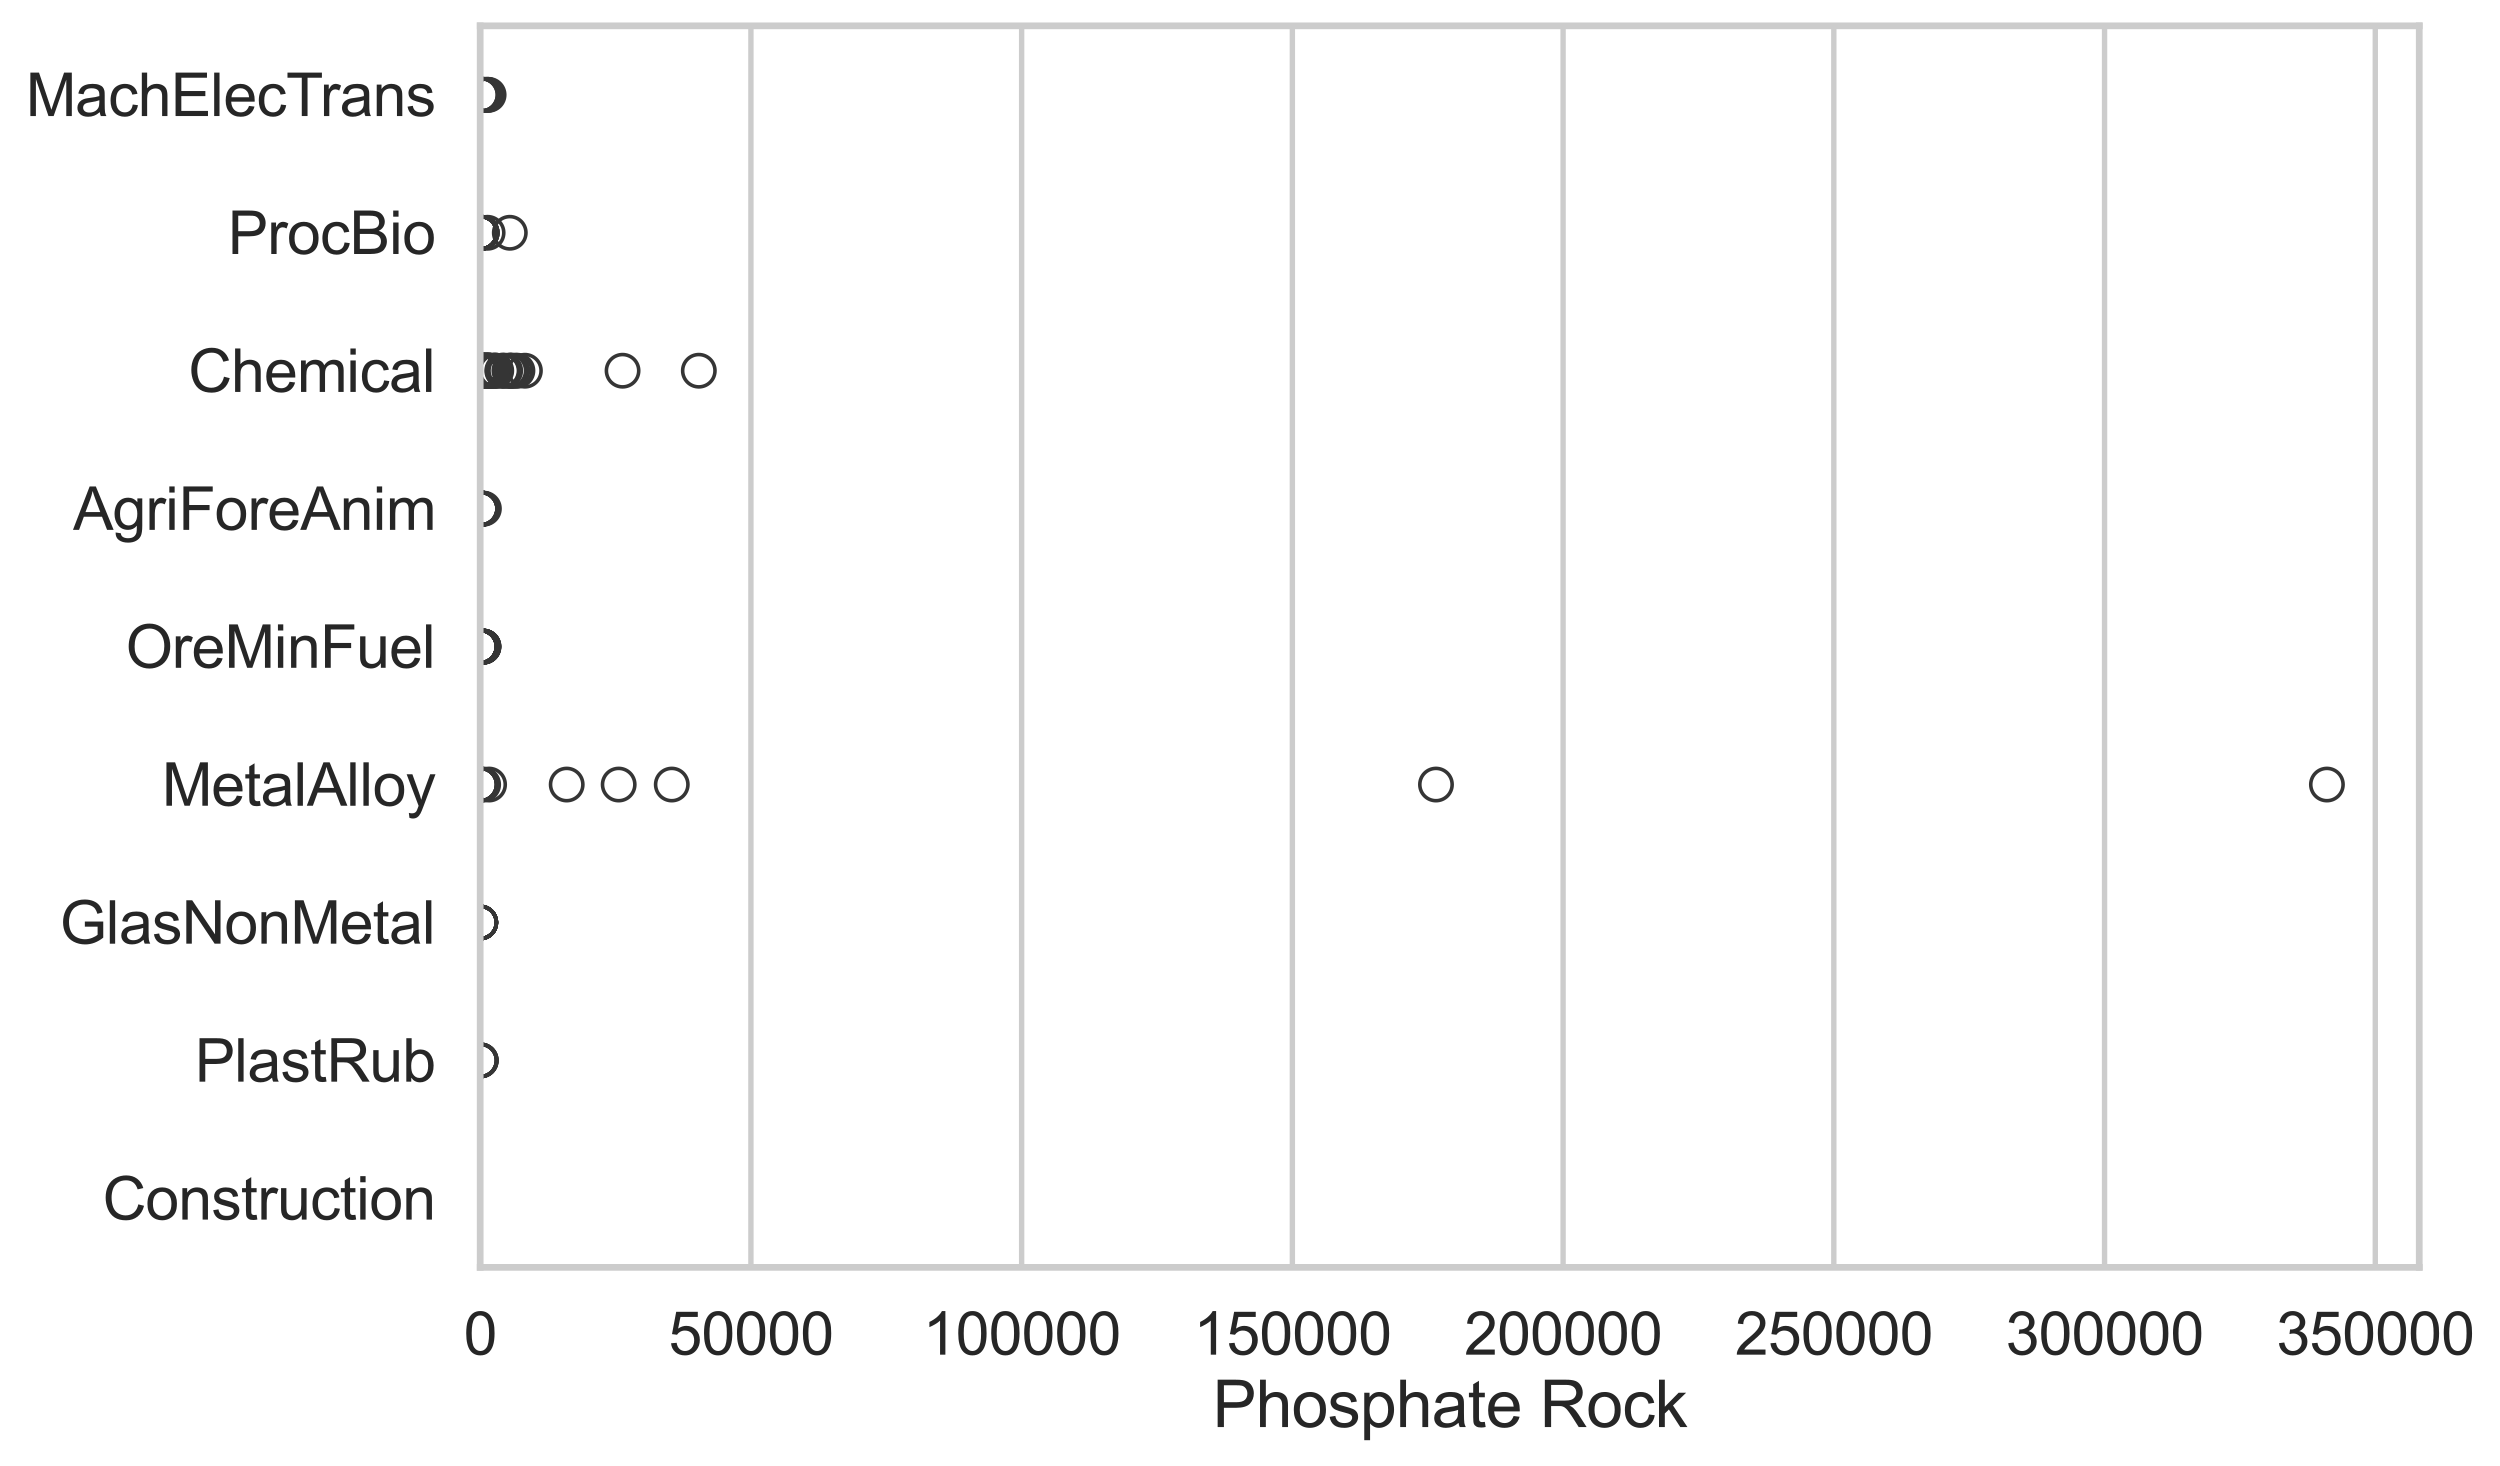 <?xml version="1.0" encoding="utf-8" standalone="no"?>
<!DOCTYPE svg PUBLIC "-//W3C//DTD SVG 1.1//EN"
  "http://www.w3.org/Graphics/SVG/1.1/DTD/svg11.dtd">
<svg xmlns:xlink="http://www.w3.org/1999/xlink" width="696.064pt" height="408.111pt" viewBox="0 0 696.064 408.111" xmlns="http://www.w3.org/2000/svg" version="1.1">
 <defs>
  <style type="text/css">*{stroke-linejoin: round; stroke-linecap: butt}</style>
 </defs>
 <g id="figure_1">
  <g id="patch_1">
   <path d="M 0 408.111 
L 696.064 408.111 
L 696.064 0 
L 0 0 
z
" style="fill: #ffffff"/>
  </g>
  <g id="axes_1">
   <g id="patch_2">
    <path d="M 133.697 352.86 
L 673.583 352.86 
L 673.583 7.2 
L 133.697 7.2 
z
" style="fill: #ffffff"/>
   </g>
   <g id="matplotlib.axis_1">
    <g id="xtick_1">
     <g id="line2d_1">
      <path d="M 133.697 352.86 
L 133.697 7.2 
" clip-path="url(#pb714b601b7)" style="fill: none; stroke: #cccccc; stroke-width: 1.5; stroke-linecap: round"/>
     </g>
     <g id="text_1">
      <!-- 0 -->
      <g style="fill: #262626" transform="translate(129.109 377.17) scale(0.165 -0.165)">
       <defs>
        <path id="ArialMT-30" d="M 266 2259 
Q 266 3072 433 3567 
Q 600 4063 929 4331 
Q 1259 4600 1759 4600 
Q 2128 4600 2406 4451 
Q 2684 4303 2865 4023 
Q 3047 3744 3150 3342 
Q 3253 2941 3253 2259 
Q 3253 1453 3087 958 
Q 2922 463 2592 192 
Q 2263 -78 1759 -78 
Q 1097 -78 719 397 
Q 266 969 266 2259 
z
M 844 2259 
Q 844 1131 1108 757 
Q 1372 384 1759 384 
Q 2147 384 2411 759 
Q 2675 1134 2675 2259 
Q 2675 3391 2411 3762 
Q 2147 4134 1753 4134 
Q 1366 4134 1134 3806 
Q 844 3388 844 2259 
z
" transform="scale(0.016)"/>
       </defs>
       <use xlink:href="#ArialMT-30"/>
      </g>
     </g>
    </g>
    <g id="xtick_2">
     <g id="line2d_2">
      <path d="M 209.074 352.86 
L 209.074 7.2 
" clip-path="url(#pb714b601b7)" style="fill: none; stroke: #cccccc; stroke-width: 1.5; stroke-linecap: round"/>
     </g>
     <g id="text_2">
      <!-- 50000 -->
      <g style="fill: #262626" transform="translate(186.135 377.17) scale(0.165 -0.165)">
       <defs>
        <path id="ArialMT-35" d="M 266 1200 
L 856 1250 
Q 922 819 1161 601 
Q 1400 384 1738 384 
Q 2144 384 2425 690 
Q 2706 997 2706 1503 
Q 2706 1984 2436 2262 
Q 2166 2541 1728 2541 
Q 1456 2541 1237 2417 
Q 1019 2294 894 2097 
L 366 2166 
L 809 4519 
L 3088 4519 
L 3088 3981 
L 1259 3981 
L 1013 2750 
Q 1425 3038 1878 3038 
Q 2478 3038 2890 2622 
Q 3303 2206 3303 1553 
Q 3303 931 2941 478 
Q 2500 -78 1738 -78 
Q 1113 -78 717 272 
Q 322 622 266 1200 
z
" transform="scale(0.016)"/>
       </defs>
       <use xlink:href="#ArialMT-35"/>
       <use xlink:href="#ArialMT-30" transform="translate(55.615 0)"/>
       <use xlink:href="#ArialMT-30" transform="translate(111.23 0)"/>
       <use xlink:href="#ArialMT-30" transform="translate(166.846 0)"/>
       <use xlink:href="#ArialMT-30" transform="translate(222.461 0)"/>
      </g>
     </g>
    </g>
    <g id="xtick_3">
     <g id="line2d_3">
      <path d="M 284.451 352.86 
L 284.451 7.2 
" clip-path="url(#pb714b601b7)" style="fill: none; stroke: #cccccc; stroke-width: 1.5; stroke-linecap: round"/>
     </g>
     <g id="text_3">
      <!-- 100000 -->
      <g style="fill: #262626" transform="translate(256.925 377.17) scale(0.165 -0.165)">
       <defs>
        <path id="ArialMT-31" d="M 2384 0 
L 1822 0 
L 1822 3584 
Q 1619 3391 1289 3197 
Q 959 3003 697 2906 
L 697 3450 
Q 1169 3672 1522 3987 
Q 1875 4303 2022 4600 
L 2384 4600 
L 2384 0 
z
" transform="scale(0.016)"/>
       </defs>
       <use xlink:href="#ArialMT-31"/>
       <use xlink:href="#ArialMT-30" transform="translate(55.615 0)"/>
       <use xlink:href="#ArialMT-30" transform="translate(111.23 0)"/>
       <use xlink:href="#ArialMT-30" transform="translate(166.846 0)"/>
       <use xlink:href="#ArialMT-30" transform="translate(222.461 0)"/>
       <use xlink:href="#ArialMT-30" transform="translate(278.076 0)"/>
      </g>
     </g>
    </g>
    <g id="xtick_4">
     <g id="line2d_4">
      <path d="M 359.829 352.86 
L 359.829 7.2 
" clip-path="url(#pb714b601b7)" style="fill: none; stroke: #cccccc; stroke-width: 1.5; stroke-linecap: round"/>
     </g>
     <g id="text_4">
      <!-- 150000 -->
      <g style="fill: #262626" transform="translate(332.302 377.17) scale(0.165 -0.165)">
       <use xlink:href="#ArialMT-31"/>
       <use xlink:href="#ArialMT-35" transform="translate(55.615 0)"/>
       <use xlink:href="#ArialMT-30" transform="translate(111.23 0)"/>
       <use xlink:href="#ArialMT-30" transform="translate(166.846 0)"/>
       <use xlink:href="#ArialMT-30" transform="translate(222.461 0)"/>
       <use xlink:href="#ArialMT-30" transform="translate(278.076 0)"/>
      </g>
     </g>
    </g>
    <g id="xtick_5">
     <g id="line2d_5">
      <path d="M 435.206 352.86 
L 435.206 7.2 
" clip-path="url(#pb714b601b7)" style="fill: none; stroke: #cccccc; stroke-width: 1.5; stroke-linecap: round"/>
     </g>
     <g id="text_5">
      <!-- 200000 -->
      <g style="fill: #262626" transform="translate(407.679 377.17) scale(0.165 -0.165)">
       <defs>
        <path id="ArialMT-32" d="M 3222 541 
L 3222 0 
L 194 0 
Q 188 203 259 391 
Q 375 700 629 1000 
Q 884 1300 1366 1694 
Q 2113 2306 2375 2664 
Q 2638 3022 2638 3341 
Q 2638 3675 2398 3904 
Q 2159 4134 1775 4134 
Q 1369 4134 1125 3890 
Q 881 3647 878 3216 
L 300 3275 
Q 359 3922 746 4261 
Q 1134 4600 1788 4600 
Q 2447 4600 2831 4234 
Q 3216 3869 3216 3328 
Q 3216 3053 3103 2787 
Q 2991 2522 2730 2228 
Q 2469 1934 1863 1422 
Q 1356 997 1212 845 
Q 1069 694 975 541 
L 3222 541 
z
" transform="scale(0.016)"/>
       </defs>
       <use xlink:href="#ArialMT-32"/>
       <use xlink:href="#ArialMT-30" transform="translate(55.615 0)"/>
       <use xlink:href="#ArialMT-30" transform="translate(111.23 0)"/>
       <use xlink:href="#ArialMT-30" transform="translate(166.846 0)"/>
       <use xlink:href="#ArialMT-30" transform="translate(222.461 0)"/>
       <use xlink:href="#ArialMT-30" transform="translate(278.076 0)"/>
      </g>
     </g>
    </g>
    <g id="xtick_6">
     <g id="line2d_6">
      <path d="M 510.583 352.86 
L 510.583 7.2 
" clip-path="url(#pb714b601b7)" style="fill: none; stroke: #cccccc; stroke-width: 1.5; stroke-linecap: round"/>
     </g>
     <g id="text_6">
      <!-- 250000 -->
      <g style="fill: #262626" transform="translate(483.057 377.17) scale(0.165 -0.165)">
       <use xlink:href="#ArialMT-32"/>
       <use xlink:href="#ArialMT-35" transform="translate(55.615 0)"/>
       <use xlink:href="#ArialMT-30" transform="translate(111.23 0)"/>
       <use xlink:href="#ArialMT-30" transform="translate(166.846 0)"/>
       <use xlink:href="#ArialMT-30" transform="translate(222.461 0)"/>
       <use xlink:href="#ArialMT-30" transform="translate(278.076 0)"/>
      </g>
     </g>
    </g>
    <g id="xtick_7">
     <g id="line2d_7">
      <path d="M 585.961 352.86 
L 585.961 7.2 
" clip-path="url(#pb714b601b7)" style="fill: none; stroke: #cccccc; stroke-width: 1.5; stroke-linecap: round"/>
     </g>
     <g id="text_7">
      <!-- 300000 -->
      <g style="fill: #262626" transform="translate(558.434 377.17) scale(0.165 -0.165)">
       <defs>
        <path id="ArialMT-33" d="M 269 1209 
L 831 1284 
Q 928 806 1161 595 
Q 1394 384 1728 384 
Q 2125 384 2398 659 
Q 2672 934 2672 1341 
Q 2672 1728 2419 1979 
Q 2166 2231 1775 2231 
Q 1616 2231 1378 2169 
L 1441 2663 
Q 1497 2656 1531 2656 
Q 1891 2656 2178 2843 
Q 2466 3031 2466 3422 
Q 2466 3731 2256 3934 
Q 2047 4138 1716 4138 
Q 1388 4138 1169 3931 
Q 950 3725 888 3313 
L 325 3413 
Q 428 3978 793 4289 
Q 1159 4600 1703 4600 
Q 2078 4600 2393 4439 
Q 2709 4278 2876 4000 
Q 3044 3722 3044 3409 
Q 3044 3113 2884 2869 
Q 2725 2625 2413 2481 
Q 2819 2388 3044 2092 
Q 3269 1797 3269 1353 
Q 3269 753 2831 336 
Q 2394 -81 1725 -81 
Q 1122 -81 723 278 
Q 325 638 269 1209 
z
" transform="scale(0.016)"/>
       </defs>
       <use xlink:href="#ArialMT-33"/>
       <use xlink:href="#ArialMT-30" transform="translate(55.615 0)"/>
       <use xlink:href="#ArialMT-30" transform="translate(111.23 0)"/>
       <use xlink:href="#ArialMT-30" transform="translate(166.846 0)"/>
       <use xlink:href="#ArialMT-30" transform="translate(222.461 0)"/>
       <use xlink:href="#ArialMT-30" transform="translate(278.076 0)"/>
      </g>
     </g>
    </g>
    <g id="xtick_8">
     <g id="line2d_8">
      <path d="M 661.338 352.86 
L 661.338 7.2 
" clip-path="url(#pb714b601b7)" style="fill: none; stroke: #cccccc; stroke-width: 1.5; stroke-linecap: round"/>
     </g>
     <g id="text_8">
      <!-- 350000 -->
      <g style="fill: #262626" transform="translate(633.811 377.17) scale(0.165 -0.165)">
       <use xlink:href="#ArialMT-33"/>
       <use xlink:href="#ArialMT-35" transform="translate(55.615 0)"/>
       <use xlink:href="#ArialMT-30" transform="translate(111.23 0)"/>
       <use xlink:href="#ArialMT-30" transform="translate(166.846 0)"/>
       <use xlink:href="#ArialMT-30" transform="translate(222.461 0)"/>
       <use xlink:href="#ArialMT-30" transform="translate(278.076 0)"/>
      </g>
     </g>
    </g>
    <g id="text_9">
     <!-- Phosphate Rock -->
     <g style="fill: #262626" transform="translate(337.602 397.334) scale(0.18 -0.18)">
      <defs>
       <path id="ArialMT-50" d="M 494 0 
L 494 4581 
L 2222 4581 
Q 2678 4581 2919 4538 
Q 3256 4481 3484 4323 
Q 3713 4166 3852 3881 
Q 3991 3597 3991 3256 
Q 3991 2672 3619 2267 
Q 3247 1863 2275 1863 
L 1100 1863 
L 1100 0 
L 494 0 
z
M 1100 2403 
L 2284 2403 
Q 2872 2403 3119 2622 
Q 3366 2841 3366 3238 
Q 3366 3525 3220 3729 
Q 3075 3934 2838 4000 
Q 2684 4041 2272 4041 
L 1100 4041 
L 1100 2403 
z
" transform="scale(0.016)"/>
       <path id="ArialMT-68" d="M 422 0 
L 422 4581 
L 984 4581 
L 984 2938 
Q 1378 3394 1978 3394 
Q 2347 3394 2619 3248 
Q 2891 3103 3008 2847 
Q 3125 2591 3125 2103 
L 3125 0 
L 2563 0 
L 2563 2103 
Q 2563 2525 2380 2717 
Q 2197 2909 1863 2909 
Q 1613 2909 1392 2779 
Q 1172 2650 1078 2428 
Q 984 2206 984 1816 
L 984 0 
L 422 0 
z
" transform="scale(0.016)"/>
       <path id="ArialMT-6f" d="M 213 1659 
Q 213 2581 725 3025 
Q 1153 3394 1769 3394 
Q 2453 3394 2887 2945 
Q 3322 2497 3322 1706 
Q 3322 1066 3130 698 
Q 2938 331 2570 128 
Q 2203 -75 1769 -75 
Q 1072 -75 642 372 
Q 213 819 213 1659 
z
M 791 1659 
Q 791 1022 1069 705 
Q 1347 388 1769 388 
Q 2188 388 2466 706 
Q 2744 1025 2744 1678 
Q 2744 2294 2464 2611 
Q 2184 2928 1769 2928 
Q 1347 2928 1069 2612 
Q 791 2297 791 1659 
z
" transform="scale(0.016)"/>
       <path id="ArialMT-73" d="M 197 991 
L 753 1078 
Q 800 744 1014 566 
Q 1228 388 1613 388 
Q 2000 388 2187 545 
Q 2375 703 2375 916 
Q 2375 1106 2209 1216 
Q 2094 1291 1634 1406 
Q 1016 1563 777 1677 
Q 538 1791 414 1992 
Q 291 2194 291 2438 
Q 291 2659 392 2848 
Q 494 3038 669 3163 
Q 800 3259 1026 3326 
Q 1253 3394 1513 3394 
Q 1903 3394 2198 3281 
Q 2494 3169 2634 2976 
Q 2775 2784 2828 2463 
L 2278 2388 
Q 2241 2644 2061 2787 
Q 1881 2931 1553 2931 
Q 1166 2931 1000 2803 
Q 834 2675 834 2503 
Q 834 2394 903 2306 
Q 972 2216 1119 2156 
Q 1203 2125 1616 2013 
Q 2213 1853 2448 1751 
Q 2684 1650 2818 1456 
Q 2953 1263 2953 975 
Q 2953 694 2789 445 
Q 2625 197 2315 61 
Q 2006 -75 1616 -75 
Q 969 -75 630 194 
Q 291 463 197 991 
z
" transform="scale(0.016)"/>
       <path id="ArialMT-70" d="M 422 -1272 
L 422 3319 
L 934 3319 
L 934 2888 
Q 1116 3141 1344 3267 
Q 1572 3394 1897 3394 
Q 2322 3394 2647 3175 
Q 2972 2956 3137 2557 
Q 3303 2159 3303 1684 
Q 3303 1175 3120 767 
Q 2938 359 2589 142 
Q 2241 -75 1856 -75 
Q 1575 -75 1351 44 
Q 1128 163 984 344 
L 984 -1272 
L 422 -1272 
z
M 931 1641 
Q 931 1000 1190 694 
Q 1450 388 1819 388 
Q 2194 388 2461 705 
Q 2728 1022 2728 1688 
Q 2728 2322 2467 2637 
Q 2206 2953 1844 2953 
Q 1484 2953 1207 2617 
Q 931 2281 931 1641 
z
" transform="scale(0.016)"/>
       <path id="ArialMT-61" d="M 2588 409 
Q 2275 144 1986 34 
Q 1697 -75 1366 -75 
Q 819 -75 525 192 
Q 231 459 231 875 
Q 231 1119 342 1320 
Q 453 1522 633 1644 
Q 813 1766 1038 1828 
Q 1203 1872 1538 1913 
Q 2219 1994 2541 2106 
Q 2544 2222 2544 2253 
Q 2544 2597 2384 2738 
Q 2169 2928 1744 2928 
Q 1347 2928 1158 2789 
Q 969 2650 878 2297 
L 328 2372 
Q 403 2725 575 2942 
Q 747 3159 1072 3276 
Q 1397 3394 1825 3394 
Q 2250 3394 2515 3294 
Q 2781 3194 2906 3042 
Q 3031 2891 3081 2659 
Q 3109 2516 3109 2141 
L 3109 1391 
Q 3109 606 3145 398 
Q 3181 191 3288 0 
L 2700 0 
Q 2613 175 2588 409 
z
M 2541 1666 
Q 2234 1541 1622 1453 
Q 1275 1403 1131 1340 
Q 988 1278 909 1158 
Q 831 1038 831 891 
Q 831 666 1001 516 
Q 1172 366 1500 366 
Q 1825 366 2078 508 
Q 2331 650 2450 897 
Q 2541 1088 2541 1459 
L 2541 1666 
z
" transform="scale(0.016)"/>
       <path id="ArialMT-74" d="M 1650 503 
L 1731 6 
Q 1494 -44 1306 -44 
Q 1000 -44 831 53 
Q 663 150 594 308 
Q 525 466 525 972 
L 525 2881 
L 113 2881 
L 113 3319 
L 525 3319 
L 525 4141 
L 1084 4478 
L 1084 3319 
L 1650 3319 
L 1650 2881 
L 1084 2881 
L 1084 941 
Q 1084 700 1114 631 
Q 1144 563 1211 522 
Q 1278 481 1403 481 
Q 1497 481 1650 503 
z
" transform="scale(0.016)"/>
       <path id="ArialMT-65" d="M 2694 1069 
L 3275 997 
Q 3138 488 2766 206 
Q 2394 -75 1816 -75 
Q 1088 -75 661 373 
Q 234 822 234 1631 
Q 234 2469 665 2931 
Q 1097 3394 1784 3394 
Q 2450 3394 2872 2941 
Q 3294 2488 3294 1666 
Q 3294 1616 3291 1516 
L 816 1516 
Q 847 969 1125 678 
Q 1403 388 1819 388 
Q 2128 388 2347 550 
Q 2566 713 2694 1069 
z
M 847 1978 
L 2700 1978 
Q 2663 2397 2488 2606 
Q 2219 2931 1791 2931 
Q 1403 2931 1139 2672 
Q 875 2413 847 1978 
z
" transform="scale(0.016)"/>
       <path id="ArialMT-20" transform="scale(0.016)"/>
       <path id="ArialMT-52" d="M 503 0 
L 503 4581 
L 2534 4581 
Q 3147 4581 3465 4457 
Q 3784 4334 3975 4021 
Q 4166 3709 4166 3331 
Q 4166 2844 3850 2509 
Q 3534 2175 2875 2084 
Q 3116 1969 3241 1856 
Q 3506 1613 3744 1247 
L 4541 0 
L 3778 0 
L 3172 953 
Q 2906 1366 2734 1584 
Q 2563 1803 2427 1890 
Q 2291 1978 2150 2013 
Q 2047 2034 1813 2034 
L 1109 2034 
L 1109 0 
L 503 0 
z
M 1109 2559 
L 2413 2559 
Q 2828 2559 3062 2645 
Q 3297 2731 3419 2920 
Q 3541 3109 3541 3331 
Q 3541 3656 3305 3865 
Q 3069 4075 2559 4075 
L 1109 4075 
L 1109 2559 
z
" transform="scale(0.016)"/>
       <path id="ArialMT-63" d="M 2588 1216 
L 3141 1144 
Q 3050 572 2676 248 
Q 2303 -75 1759 -75 
Q 1078 -75 664 370 
Q 250 816 250 1647 
Q 250 2184 428 2587 
Q 606 2991 970 3192 
Q 1334 3394 1763 3394 
Q 2303 3394 2647 3120 
Q 2991 2847 3088 2344 
L 2541 2259 
Q 2463 2594 2264 2762 
Q 2066 2931 1784 2931 
Q 1359 2931 1093 2626 
Q 828 2322 828 1663 
Q 828 994 1084 691 
Q 1341 388 1753 388 
Q 2084 388 2306 591 
Q 2528 794 2588 1216 
z
" transform="scale(0.016)"/>
       <path id="ArialMT-6b" d="M 425 0 
L 425 4581 
L 988 4581 
L 988 1969 
L 2319 3319 
L 3047 3319 
L 1778 2088 
L 3175 0 
L 2481 0 
L 1384 1697 
L 988 1316 
L 988 0 
L 425 0 
z
" transform="scale(0.016)"/>
      </defs>
      <use xlink:href="#ArialMT-50"/>
      <use xlink:href="#ArialMT-68" transform="translate(66.699 0)"/>
      <use xlink:href="#ArialMT-6f" transform="translate(122.314 0)"/>
      <use xlink:href="#ArialMT-73" transform="translate(177.93 0)"/>
      <use xlink:href="#ArialMT-70" transform="translate(227.93 0)"/>
      <use xlink:href="#ArialMT-68" transform="translate(283.545 0)"/>
      <use xlink:href="#ArialMT-61" transform="translate(339.16 0)"/>
      <use xlink:href="#ArialMT-74" transform="translate(394.775 0)"/>
      <use xlink:href="#ArialMT-65" transform="translate(422.559 0)"/>
      <use xlink:href="#ArialMT-20" transform="translate(478.174 0)"/>
      <use xlink:href="#ArialMT-52" transform="translate(505.957 0)"/>
      <use xlink:href="#ArialMT-6f" transform="translate(578.174 0)"/>
      <use xlink:href="#ArialMT-63" transform="translate(633.789 0)"/>
      <use xlink:href="#ArialMT-6b" transform="translate(683.789 0)"/>
     </g>
    </g>
   </g>
   <g id="matplotlib.axis_2">
    <g id="ytick_1">
     <g id="text_10">
      <!-- MachElecTrans -->
      <g style="fill: #262626" transform="translate(7.2 32.309) scale(0.165 -0.165)">
       <defs>
        <path id="ArialMT-4d" d="M 475 0 
L 475 4581 
L 1388 4581 
L 2472 1338 
Q 2622 884 2691 659 
Q 2769 909 2934 1394 
L 4031 4581 
L 4847 4581 
L 4847 0 
L 4263 0 
L 4263 3834 
L 2931 0 
L 2384 0 
L 1059 3900 
L 1059 0 
L 475 0 
z
" transform="scale(0.016)"/>
        <path id="ArialMT-45" d="M 506 0 
L 506 4581 
L 3819 4581 
L 3819 4041 
L 1113 4041 
L 1113 2638 
L 3647 2638 
L 3647 2100 
L 1113 2100 
L 1113 541 
L 3925 541 
L 3925 0 
L 506 0 
z
" transform="scale(0.016)"/>
        <path id="ArialMT-6c" d="M 409 0 
L 409 4581 
L 972 4581 
L 972 0 
L 409 0 
z
" transform="scale(0.016)"/>
        <path id="ArialMT-54" d="M 1659 0 
L 1659 4041 
L 150 4041 
L 150 4581 
L 3781 4581 
L 3781 4041 
L 2266 4041 
L 2266 0 
L 1659 0 
z
" transform="scale(0.016)"/>
        <path id="ArialMT-72" d="M 416 0 
L 416 3319 
L 922 3319 
L 922 2816 
Q 1116 3169 1280 3281 
Q 1444 3394 1641 3394 
Q 1925 3394 2219 3213 
L 2025 2691 
Q 1819 2813 1613 2813 
Q 1428 2813 1281 2702 
Q 1134 2591 1072 2394 
Q 978 2094 978 1738 
L 978 0 
L 416 0 
z
" transform="scale(0.016)"/>
        <path id="ArialMT-6e" d="M 422 0 
L 422 3319 
L 928 3319 
L 928 2847 
Q 1294 3394 1984 3394 
Q 2284 3394 2536 3286 
Q 2788 3178 2913 3003 
Q 3038 2828 3088 2588 
Q 3119 2431 3119 2041 
L 3119 0 
L 2556 0 
L 2556 2019 
Q 2556 2363 2490 2533 
Q 2425 2703 2258 2804 
Q 2091 2906 1866 2906 
Q 1506 2906 1245 2678 
Q 984 2450 984 1813 
L 984 0 
L 422 0 
z
" transform="scale(0.016)"/>
       </defs>
       <use xlink:href="#ArialMT-4d"/>
       <use xlink:href="#ArialMT-61" transform="translate(83.301 0)"/>
       <use xlink:href="#ArialMT-63" transform="translate(138.916 0)"/>
       <use xlink:href="#ArialMT-68" transform="translate(188.916 0)"/>
       <use xlink:href="#ArialMT-45" transform="translate(244.531 0)"/>
       <use xlink:href="#ArialMT-6c" transform="translate(311.23 0)"/>
       <use xlink:href="#ArialMT-65" transform="translate(333.447 0)"/>
       <use xlink:href="#ArialMT-63" transform="translate(389.062 0)"/>
       <use xlink:href="#ArialMT-54" transform="translate(439.062 0)"/>
       <use xlink:href="#ArialMT-72" transform="translate(496.396 0)"/>
       <use xlink:href="#ArialMT-61" transform="translate(529.697 0)"/>
       <use xlink:href="#ArialMT-6e" transform="translate(585.312 0)"/>
       <use xlink:href="#ArialMT-73" transform="translate(640.928 0)"/>
      </g>
     </g>
    </g>
    <g id="ytick_2">
     <g id="text_11">
      <!-- ProcBio -->
      <g style="fill: #262626" transform="translate(63.424 70.715) scale(0.165 -0.165)">
       <defs>
        <path id="ArialMT-42" d="M 469 0 
L 469 4581 
L 2188 4581 
Q 2713 4581 3030 4442 
Q 3347 4303 3526 4014 
Q 3706 3725 3706 3409 
Q 3706 3116 3547 2856 
Q 3388 2597 3066 2438 
Q 3481 2316 3704 2022 
Q 3928 1728 3928 1328 
Q 3928 1006 3792 729 
Q 3656 453 3456 303 
Q 3256 153 2954 76 
Q 2653 0 2216 0 
L 469 0 
z
M 1075 2656 
L 2066 2656 
Q 2469 2656 2644 2709 
Q 2875 2778 2992 2937 
Q 3109 3097 3109 3338 
Q 3109 3566 3000 3739 
Q 2891 3913 2687 3977 
Q 2484 4041 1991 4041 
L 1075 4041 
L 1075 2656 
z
M 1075 541 
L 2216 541 
Q 2509 541 2628 563 
Q 2838 600 2978 687 
Q 3119 775 3209 942 
Q 3300 1109 3300 1328 
Q 3300 1584 3169 1773 
Q 3038 1963 2805 2039 
Q 2572 2116 2134 2116 
L 1075 2116 
L 1075 541 
z
" transform="scale(0.016)"/>
        <path id="ArialMT-69" d="M 425 3934 
L 425 4581 
L 988 4581 
L 988 3934 
L 425 3934 
z
M 425 0 
L 425 3319 
L 988 3319 
L 988 0 
L 425 0 
z
" transform="scale(0.016)"/>
       </defs>
       <use xlink:href="#ArialMT-50"/>
       <use xlink:href="#ArialMT-72" transform="translate(66.699 0)"/>
       <use xlink:href="#ArialMT-6f" transform="translate(100 0)"/>
       <use xlink:href="#ArialMT-63" transform="translate(155.615 0)"/>
       <use xlink:href="#ArialMT-42" transform="translate(205.615 0)"/>
       <use xlink:href="#ArialMT-69" transform="translate(272.314 0)"/>
       <use xlink:href="#ArialMT-6f" transform="translate(294.531 0)"/>
      </g>
     </g>
    </g>
    <g id="ytick_3">
     <g id="text_12">
      <!-- Chemical -->
      <g style="fill: #262626" transform="translate(52.428 109.122) scale(0.165 -0.165)">
       <defs>
        <path id="ArialMT-43" d="M 3763 1606 
L 4369 1453 
Q 4178 706 3683 314 
Q 3188 -78 2472 -78 
Q 1731 -78 1267 223 
Q 803 525 561 1097 
Q 319 1669 319 2325 
Q 319 3041 592 3573 
Q 866 4106 1370 4382 
Q 1875 4659 2481 4659 
Q 3169 4659 3637 4309 
Q 4106 3959 4291 3325 
L 3694 3184 
Q 3534 3684 3231 3912 
Q 2928 4141 2469 4141 
Q 1941 4141 1586 3887 
Q 1231 3634 1087 3207 
Q 944 2781 944 2328 
Q 944 1744 1114 1308 
Q 1284 872 1643 656 
Q 2003 441 2422 441 
Q 2931 441 3284 734 
Q 3638 1028 3763 1606 
z
" transform="scale(0.016)"/>
        <path id="ArialMT-6d" d="M 422 0 
L 422 3319 
L 925 3319 
L 925 2853 
Q 1081 3097 1340 3245 
Q 1600 3394 1931 3394 
Q 2300 3394 2536 3241 
Q 2772 3088 2869 2813 
Q 3263 3394 3894 3394 
Q 4388 3394 4653 3120 
Q 4919 2847 4919 2278 
L 4919 0 
L 4359 0 
L 4359 2091 
Q 4359 2428 4304 2576 
Q 4250 2725 4106 2815 
Q 3963 2906 3769 2906 
Q 3419 2906 3187 2673 
Q 2956 2441 2956 1928 
L 2956 0 
L 2394 0 
L 2394 2156 
Q 2394 2531 2256 2718 
Q 2119 2906 1806 2906 
Q 1569 2906 1367 2781 
Q 1166 2656 1075 2415 
Q 984 2175 984 1722 
L 984 0 
L 422 0 
z
" transform="scale(0.016)"/>
       </defs>
       <use xlink:href="#ArialMT-43"/>
       <use xlink:href="#ArialMT-68" transform="translate(72.217 0)"/>
       <use xlink:href="#ArialMT-65" transform="translate(127.832 0)"/>
       <use xlink:href="#ArialMT-6d" transform="translate(183.447 0)"/>
       <use xlink:href="#ArialMT-69" transform="translate(266.748 0)"/>
       <use xlink:href="#ArialMT-63" transform="translate(288.965 0)"/>
       <use xlink:href="#ArialMT-61" transform="translate(338.965 0)"/>
       <use xlink:href="#ArialMT-6c" transform="translate(394.58 0)"/>
      </g>
     </g>
    </g>
    <g id="ytick_4">
     <g id="text_13">
      <!-- AgriForeAnim -->
      <g style="fill: #262626" transform="translate(20.341 147.529) scale(0.165 -0.165)">
       <defs>
        <path id="ArialMT-41" d="M -9 0 
L 1750 4581 
L 2403 4581 
L 4278 0 
L 3588 0 
L 3053 1388 
L 1138 1388 
L 634 0 
L -9 0 
z
M 1313 1881 
L 2866 1881 
L 2388 3150 
Q 2169 3728 2063 4100 
Q 1975 3659 1816 3225 
L 1313 1881 
z
" transform="scale(0.016)"/>
        <path id="ArialMT-67" d="M 319 -275 
L 866 -356 
Q 900 -609 1056 -725 
Q 1266 -881 1628 -881 
Q 2019 -881 2231 -725 
Q 2444 -569 2519 -288 
Q 2563 -116 2559 434 
Q 2191 0 1641 0 
Q 956 0 581 494 
Q 206 988 206 1678 
Q 206 2153 378 2554 
Q 550 2956 876 3175 
Q 1203 3394 1644 3394 
Q 2231 3394 2613 2919 
L 2613 3319 
L 3131 3319 
L 3131 450 
Q 3131 -325 2973 -648 
Q 2816 -972 2473 -1159 
Q 2131 -1347 1631 -1347 
Q 1038 -1347 672 -1080 
Q 306 -813 319 -275 
z
M 784 1719 
Q 784 1066 1043 766 
Q 1303 466 1694 466 
Q 2081 466 2343 764 
Q 2606 1063 2606 1700 
Q 2606 2309 2336 2618 
Q 2066 2928 1684 2928 
Q 1309 2928 1046 2623 
Q 784 2319 784 1719 
z
" transform="scale(0.016)"/>
        <path id="ArialMT-46" d="M 525 0 
L 525 4581 
L 3616 4581 
L 3616 4041 
L 1131 4041 
L 1131 2622 
L 3281 2622 
L 3281 2081 
L 1131 2081 
L 1131 0 
L 525 0 
z
" transform="scale(0.016)"/>
       </defs>
       <use xlink:href="#ArialMT-41"/>
       <use xlink:href="#ArialMT-67" transform="translate(66.699 0)"/>
       <use xlink:href="#ArialMT-72" transform="translate(122.314 0)"/>
       <use xlink:href="#ArialMT-69" transform="translate(155.615 0)"/>
       <use xlink:href="#ArialMT-46" transform="translate(177.832 0)"/>
       <use xlink:href="#ArialMT-6f" transform="translate(238.916 0)"/>
       <use xlink:href="#ArialMT-72" transform="translate(294.531 0)"/>
       <use xlink:href="#ArialMT-65" transform="translate(327.832 0)"/>
       <use xlink:href="#ArialMT-41" transform="translate(383.447 0)"/>
       <use xlink:href="#ArialMT-6e" transform="translate(450.146 0)"/>
       <use xlink:href="#ArialMT-69" transform="translate(505.762 0)"/>
       <use xlink:href="#ArialMT-6d" transform="translate(527.979 0)"/>
      </g>
     </g>
    </g>
    <g id="ytick_5">
     <g id="text_14">
      <!-- OreMinFuel -->
      <g style="fill: #262626" transform="translate(35.013 185.935) scale(0.165 -0.165)">
       <defs>
        <path id="ArialMT-4f" d="M 309 2231 
Q 309 3372 921 4017 
Q 1534 4663 2503 4663 
Q 3138 4663 3647 4359 
Q 4156 4056 4423 3514 
Q 4691 2972 4691 2284 
Q 4691 1588 4409 1038 
Q 4128 488 3612 205 
Q 3097 -78 2500 -78 
Q 1853 -78 1343 234 
Q 834 547 571 1087 
Q 309 1628 309 2231 
z
M 934 2222 
Q 934 1394 1379 917 
Q 1825 441 2497 441 
Q 3181 441 3623 922 
Q 4066 1403 4066 2288 
Q 4066 2847 3877 3264 
Q 3688 3681 3323 3911 
Q 2959 4141 2506 4141 
Q 1863 4141 1398 3698 
Q 934 3256 934 2222 
z
" transform="scale(0.016)"/>
        <path id="ArialMT-75" d="M 2597 0 
L 2597 488 
Q 2209 -75 1544 -75 
Q 1250 -75 995 37 
Q 741 150 617 320 
Q 494 491 444 738 
Q 409 903 409 1263 
L 409 3319 
L 972 3319 
L 972 1478 
Q 972 1038 1006 884 
Q 1059 663 1231 536 
Q 1403 409 1656 409 
Q 1909 409 2131 539 
Q 2353 669 2445 892 
Q 2538 1116 2538 1541 
L 2538 3319 
L 3100 3319 
L 3100 0 
L 2597 0 
z
" transform="scale(0.016)"/>
       </defs>
       <use xlink:href="#ArialMT-4f"/>
       <use xlink:href="#ArialMT-72" transform="translate(77.783 0)"/>
       <use xlink:href="#ArialMT-65" transform="translate(111.084 0)"/>
       <use xlink:href="#ArialMT-4d" transform="translate(166.699 0)"/>
       <use xlink:href="#ArialMT-69" transform="translate(250 0)"/>
       <use xlink:href="#ArialMT-6e" transform="translate(272.217 0)"/>
       <use xlink:href="#ArialMT-46" transform="translate(327.832 0)"/>
       <use xlink:href="#ArialMT-75" transform="translate(388.916 0)"/>
       <use xlink:href="#ArialMT-65" transform="translate(444.531 0)"/>
       <use xlink:href="#ArialMT-6c" transform="translate(500.146 0)"/>
      </g>
     </g>
    </g>
    <g id="ytick_6">
     <g id="text_15">
      <!-- MetalAlloy -->
      <g style="fill: #262626" transform="translate(45.088 224.342) scale(0.165 -0.165)">
       <defs>
        <path id="ArialMT-79" d="M 397 -1278 
L 334 -750 
Q 519 -800 656 -800 
Q 844 -800 956 -737 
Q 1069 -675 1141 -563 
Q 1194 -478 1313 -144 
Q 1328 -97 1363 -6 
L 103 3319 
L 709 3319 
L 1400 1397 
Q 1534 1031 1641 628 
Q 1738 1016 1872 1384 
L 2581 3319 
L 3144 3319 
L 1881 -56 
Q 1678 -603 1566 -809 
Q 1416 -1088 1222 -1217 
Q 1028 -1347 759 -1347 
Q 597 -1347 397 -1278 
z
" transform="scale(0.016)"/>
       </defs>
       <use xlink:href="#ArialMT-4d"/>
       <use xlink:href="#ArialMT-65" transform="translate(83.301 0)"/>
       <use xlink:href="#ArialMT-74" transform="translate(138.916 0)"/>
       <use xlink:href="#ArialMT-61" transform="translate(166.699 0)"/>
       <use xlink:href="#ArialMT-6c" transform="translate(222.314 0)"/>
       <use xlink:href="#ArialMT-41" transform="translate(244.531 0)"/>
       <use xlink:href="#ArialMT-6c" transform="translate(311.23 0)"/>
       <use xlink:href="#ArialMT-6c" transform="translate(333.447 0)"/>
       <use xlink:href="#ArialMT-6f" transform="translate(355.664 0)"/>
       <use xlink:href="#ArialMT-79" transform="translate(411.279 0)"/>
      </g>
     </g>
    </g>
    <g id="ytick_7">
     <g id="text_16">
      <!-- GlasNonMetal -->
      <g style="fill: #262626" transform="translate(16.659 262.749) scale(0.165 -0.165)">
       <defs>
        <path id="ArialMT-47" d="M 2638 1797 
L 2638 2334 
L 4578 2338 
L 4578 638 
Q 4131 281 3656 101 
Q 3181 -78 2681 -78 
Q 2006 -78 1454 211 
Q 903 500 622 1047 
Q 341 1594 341 2269 
Q 341 2938 620 3517 
Q 900 4097 1425 4378 
Q 1950 4659 2634 4659 
Q 3131 4659 3532 4498 
Q 3934 4338 4162 4050 
Q 4391 3763 4509 3300 
L 3963 3150 
Q 3859 3500 3706 3700 
Q 3553 3900 3268 4020 
Q 2984 4141 2638 4141 
Q 2222 4141 1919 4014 
Q 1616 3888 1430 3681 
Q 1244 3475 1141 3228 
Q 966 2803 966 2306 
Q 966 1694 1177 1281 
Q 1388 869 1791 669 
Q 2194 469 2647 469 
Q 3041 469 3416 620 
Q 3791 772 3984 944 
L 3984 1797 
L 2638 1797 
z
" transform="scale(0.016)"/>
        <path id="ArialMT-4e" d="M 488 0 
L 488 4581 
L 1109 4581 
L 3516 984 
L 3516 4581 
L 4097 4581 
L 4097 0 
L 3475 0 
L 1069 3600 
L 1069 0 
L 488 0 
z
" transform="scale(0.016)"/>
       </defs>
       <use xlink:href="#ArialMT-47"/>
       <use xlink:href="#ArialMT-6c" transform="translate(77.783 0)"/>
       <use xlink:href="#ArialMT-61" transform="translate(100 0)"/>
       <use xlink:href="#ArialMT-73" transform="translate(155.615 0)"/>
       <use xlink:href="#ArialMT-4e" transform="translate(205.615 0)"/>
       <use xlink:href="#ArialMT-6f" transform="translate(277.832 0)"/>
       <use xlink:href="#ArialMT-6e" transform="translate(333.447 0)"/>
       <use xlink:href="#ArialMT-4d" transform="translate(389.062 0)"/>
       <use xlink:href="#ArialMT-65" transform="translate(472.363 0)"/>
       <use xlink:href="#ArialMT-74" transform="translate(527.979 0)"/>
       <use xlink:href="#ArialMT-61" transform="translate(555.762 0)"/>
       <use xlink:href="#ArialMT-6c" transform="translate(611.377 0)"/>
      </g>
     </g>
    </g>
    <g id="ytick_8">
     <g id="text_17">
      <!-- PlastRub -->
      <g style="fill: #262626" transform="translate(54.248 301.155) scale(0.165 -0.165)">
       <defs>
        <path id="ArialMT-62" d="M 941 0 
L 419 0 
L 419 4581 
L 981 4581 
L 981 2947 
Q 1338 3394 1891 3394 
Q 2197 3394 2470 3270 
Q 2744 3147 2920 2923 
Q 3097 2700 3197 2384 
Q 3297 2069 3297 1709 
Q 3297 856 2875 390 
Q 2453 -75 1863 -75 
Q 1275 -75 941 416 
L 941 0 
z
M 934 1684 
Q 934 1088 1097 822 
Q 1363 388 1816 388 
Q 2184 388 2453 708 
Q 2722 1028 2722 1663 
Q 2722 2313 2464 2622 
Q 2206 2931 1841 2931 
Q 1472 2931 1203 2611 
Q 934 2291 934 1684 
z
" transform="scale(0.016)"/>
       </defs>
       <use xlink:href="#ArialMT-50"/>
       <use xlink:href="#ArialMT-6c" transform="translate(66.699 0)"/>
       <use xlink:href="#ArialMT-61" transform="translate(88.916 0)"/>
       <use xlink:href="#ArialMT-73" transform="translate(144.531 0)"/>
       <use xlink:href="#ArialMT-74" transform="translate(194.531 0)"/>
       <use xlink:href="#ArialMT-52" transform="translate(222.314 0)"/>
       <use xlink:href="#ArialMT-75" transform="translate(294.531 0)"/>
       <use xlink:href="#ArialMT-62" transform="translate(350.146 0)"/>
      </g>
     </g>
    </g>
    <g id="ytick_9">
     <g id="text_18">
      <!-- Construction -->
      <g style="fill: #262626" transform="translate(28.575 339.562) scale(0.165 -0.165)">
       <use xlink:href="#ArialMT-43"/>
       <use xlink:href="#ArialMT-6f" transform="translate(72.217 0)"/>
       <use xlink:href="#ArialMT-6e" transform="translate(127.832 0)"/>
       <use xlink:href="#ArialMT-73" transform="translate(183.447 0)"/>
       <use xlink:href="#ArialMT-74" transform="translate(233.447 0)"/>
       <use xlink:href="#ArialMT-72" transform="translate(261.23 0)"/>
       <use xlink:href="#ArialMT-75" transform="translate(294.531 0)"/>
       <use xlink:href="#ArialMT-63" transform="translate(350.146 0)"/>
       <use xlink:href="#ArialMT-74" transform="translate(400.146 0)"/>
       <use xlink:href="#ArialMT-69" transform="translate(427.93 0)"/>
       <use xlink:href="#ArialMT-6f" transform="translate(450.146 0)"/>
       <use xlink:href="#ArialMT-6e" transform="translate(505.762 0)"/>
      </g>
     </g>
    </g>
   </g>
   <g id="patch_3">
    <path d="M 133.702 11.041 
L 133.702 41.766 
L 133.802 41.766 
L 133.802 11.041 
L 133.702 11.041 
z
" clip-path="url(#pb714b601b7)" style="fill: #ca74db; stroke: #353535; stroke-linejoin: miter"/>
   </g>
   <g id="line2d_9">
    <path d="M 133.702 26.403 
L 133.697 26.403 
" clip-path="url(#pb714b601b7)" style="fill: none; stroke: #353535"/>
   </g>
   <g id="line2d_10">
    <path d="M 133.802 26.403 
L 133.942 26.403 
" clip-path="url(#pb714b601b7)" style="fill: none; stroke: #353535"/>
   </g>
   <g id="line2d_11">
    <path d="M 133.697 18.722 
L 133.697 34.085 
" clip-path="url(#pb714b601b7)" style="fill: none; stroke: #353535; stroke-linecap: round"/>
   </g>
   <g id="line2d_12">
    <path d="M 133.942 18.722 
L 133.942 34.085 
" clip-path="url(#pb714b601b7)" style="fill: none; stroke: #353535; stroke-linecap: round"/>
   </g>
   <g id="line2d_13">
    <defs>
     <path id="m76038d7a11" d="M 0 4.5 
C 1.193 4.5 2.338 4.026 3.182 3.182 
C 4.026 2.338 4.5 1.193 4.5 0 
C 4.5 -1.193 4.026 -2.338 3.182 -3.182 
C 2.338 -4.026 1.193 -4.5 0 -4.5 
C -1.193 -4.5 -2.338 -4.026 -3.182 -3.182 
C -4.026 -2.338 -4.5 -1.193 -4.5 0 
C -4.5 1.193 -4.026 2.338 -3.182 3.182 
C -2.338 4.026 -1.193 4.5 0 4.5 
z
" style="stroke: #353535"/>
    </defs>
    <g clip-path="url(#pb714b601b7)">
     <use xlink:href="#m76038d7a11" x="134.269" y="26.403" style="fill-opacity: 0; stroke: #353535"/>
     <use xlink:href="#m76038d7a11" x="135.594" y="26.403" style="fill-opacity: 0; stroke: #353535"/>
     <use xlink:href="#m76038d7a11" x="135.629" y="26.403" style="fill-opacity: 0; stroke: #353535"/>
     <use xlink:href="#m76038d7a11" x="134.128" y="26.403" style="fill-opacity: 0; stroke: #353535"/>
     <use xlink:href="#m76038d7a11" x="134.333" y="26.403" style="fill-opacity: 0; stroke: #353535"/>
     <use xlink:href="#m76038d7a11" x="133.971" y="26.403" style="fill-opacity: 0; stroke: #353535"/>
     <use xlink:href="#m76038d7a11" x="133.973" y="26.403" style="fill-opacity: 0; stroke: #353535"/>
     <use xlink:href="#m76038d7a11" x="136.038" y="26.403" style="fill-opacity: 0; stroke: #353535"/>
     <use xlink:href="#m76038d7a11" x="134.266" y="26.403" style="fill-opacity: 0; stroke: #353535"/>
     <use xlink:href="#m76038d7a11" x="134.125" y="26.403" style="fill-opacity: 0; stroke: #353535"/>
     <use xlink:href="#m76038d7a11" x="134.495" y="26.403" style="fill-opacity: 0; stroke: #353535"/>
     <use xlink:href="#m76038d7a11" x="134.28" y="26.403" style="fill-opacity: 0; stroke: #353535"/>
     <use xlink:href="#m76038d7a11" x="135.007" y="26.403" style="fill-opacity: 0; stroke: #353535"/>
    </g>
   </g>
   <g id="patch_4">
    <path d="M 133.697 49.447 
L 133.697 80.173 
L 133.729 80.173 
L 133.729 49.447 
L 133.697 49.447 
z
" clip-path="url(#pb714b601b7)" style="fill: #5ca236; stroke: #353535; stroke-linejoin: miter"/>
   </g>
   <g id="line2d_14">
    <path d="M 133.697 64.81 
L 133.697 64.81 
" clip-path="url(#pb714b601b7)" style="fill: none; stroke: #353535"/>
   </g>
   <g id="line2d_15">
    <path d="M 133.729 64.81 
L 133.773 64.81 
" clip-path="url(#pb714b601b7)" style="fill: none; stroke: #353535"/>
   </g>
   <g id="line2d_16">
    <path d="M 133.697 57.129 
L 133.697 72.491 
" clip-path="url(#pb714b601b7)" style="fill: none; stroke: #353535; stroke-linecap: round"/>
   </g>
   <g id="line2d_17">
    <path d="M 133.773 57.129 
L 133.773 72.491 
" clip-path="url(#pb714b601b7)" style="fill: none; stroke: #353535; stroke-linecap: round"/>
   </g>
   <g id="line2d_18">
    <g clip-path="url(#pb714b601b7)">
     <use xlink:href="#m76038d7a11" x="134.082" y="64.81" style="fill-opacity: 0; stroke: #353535"/>
     <use xlink:href="#m76038d7a11" x="134.074" y="64.81" style="fill-opacity: 0; stroke: #353535"/>
     <use xlink:href="#m76038d7a11" x="134.119" y="64.81" style="fill-opacity: 0; stroke: #353535"/>
     <use xlink:href="#m76038d7a11" x="141.941" y="64.81" style="fill-opacity: 0; stroke: #353535"/>
     <use xlink:href="#m76038d7a11" x="133.904" y="64.81" style="fill-opacity: 0; stroke: #353535"/>
     <use xlink:href="#m76038d7a11" x="133.8" y="64.81" style="fill-opacity: 0; stroke: #353535"/>
     <use xlink:href="#m76038d7a11" x="133.808" y="64.81" style="fill-opacity: 0; stroke: #353535"/>
     <use xlink:href="#m76038d7a11" x="134.066" y="64.81" style="fill-opacity: 0; stroke: #353535"/>
     <use xlink:href="#m76038d7a11" x="133.807" y="64.81" style="fill-opacity: 0; stroke: #353535"/>
     <use xlink:href="#m76038d7a11" x="133.794" y="64.81" style="fill-opacity: 0; stroke: #353535"/>
     <use xlink:href="#m76038d7a11" x="135.763" y="64.81" style="fill-opacity: 0; stroke: #353535"/>
     <use xlink:href="#m76038d7a11" x="133.842" y="64.81" style="fill-opacity: 0; stroke: #353535"/>
     <use xlink:href="#m76038d7a11" x="133.805" y="64.81" style="fill-opacity: 0; stroke: #353535"/>
     <use xlink:href="#m76038d7a11" x="133.788" y="64.81" style="fill-opacity: 0; stroke: #353535"/>
     <use xlink:href="#m76038d7a11" x="133.789" y="64.81" style="fill-opacity: 0; stroke: #353535"/>
     <use xlink:href="#m76038d7a11" x="133.846" y="64.81" style="fill-opacity: 0; stroke: #353535"/>
     <use xlink:href="#m76038d7a11" x="133.865" y="64.81" style="fill-opacity: 0; stroke: #353535"/>
     <use xlink:href="#m76038d7a11" x="133.794" y="64.81" style="fill-opacity: 0; stroke: #353535"/>
     <use xlink:href="#m76038d7a11" x="133.879" y="64.81" style="fill-opacity: 0; stroke: #353535"/>
     <use xlink:href="#m76038d7a11" x="133.815" y="64.81" style="fill-opacity: 0; stroke: #353535"/>
     <use xlink:href="#m76038d7a11" x="133.879" y="64.81" style="fill-opacity: 0; stroke: #353535"/>
     <use xlink:href="#m76038d7a11" x="133.856" y="64.81" style="fill-opacity: 0; stroke: #353535"/>
     <use xlink:href="#m76038d7a11" x="133.856" y="64.81" style="fill-opacity: 0; stroke: #353535"/>
     <use xlink:href="#m76038d7a11" x="134.096" y="64.81" style="fill-opacity: 0; stroke: #353535"/>
     <use xlink:href="#m76038d7a11" x="133.78" y="64.81" style="fill-opacity: 0; stroke: #353535"/>
     <use xlink:href="#m76038d7a11" x="133.804" y="64.81" style="fill-opacity: 0; stroke: #353535"/>
    </g>
   </g>
   <g id="patch_5">
    <path d="M 133.697 87.854 
L 133.697 118.579 
L 133.701 118.579 
L 133.701 87.854 
L 133.697 87.854 
z
" clip-path="url(#pb714b601b7)" style="fill: #68afd7; stroke: #353535; stroke-linejoin: miter"/>
   </g>
   <g id="line2d_19">
    <path d="M 133.697 103.217 
L 133.697 103.217 
" clip-path="url(#pb714b601b7)" style="fill: none; stroke: #353535"/>
   </g>
   <g id="line2d_20">
    <path d="M 133.701 103.217 
L 133.705 103.217 
" clip-path="url(#pb714b601b7)" style="fill: none; stroke: #353535"/>
   </g>
   <g id="line2d_21">
    <path d="M 133.697 95.535 
L 133.697 110.898 
" clip-path="url(#pb714b601b7)" style="fill: none; stroke: #353535; stroke-linecap: round"/>
   </g>
   <g id="line2d_22">
    <path d="M 133.705 95.535 
L 133.705 110.898 
" clip-path="url(#pb714b601b7)" style="fill: none; stroke: #353535; stroke-linecap: round"/>
   </g>
   <g id="line2d_23">
    <g clip-path="url(#pb714b601b7)">
     <use xlink:href="#m76038d7a11" x="137.965" y="103.217" style="fill-opacity: 0; stroke: #353535"/>
     <use xlink:href="#m76038d7a11" x="135.505" y="103.217" style="fill-opacity: 0; stroke: #353535"/>
     <use xlink:href="#m76038d7a11" x="133.73" y="103.217" style="fill-opacity: 0; stroke: #353535"/>
     <use xlink:href="#m76038d7a11" x="136.083" y="103.217" style="fill-opacity: 0; stroke: #353535"/>
     <use xlink:href="#m76038d7a11" x="133.716" y="103.217" style="fill-opacity: 0; stroke: #353535"/>
     <use xlink:href="#m76038d7a11" x="141.832" y="103.217" style="fill-opacity: 0; stroke: #353535"/>
     <use xlink:href="#m76038d7a11" x="133.71" y="103.217" style="fill-opacity: 0; stroke: #353535"/>
     <use xlink:href="#m76038d7a11" x="133.909" y="103.217" style="fill-opacity: 0; stroke: #353535"/>
     <use xlink:href="#m76038d7a11" x="133.725" y="103.217" style="fill-opacity: 0; stroke: #353535"/>
     <use xlink:href="#m76038d7a11" x="133.709" y="103.217" style="fill-opacity: 0; stroke: #353535"/>
     <use xlink:href="#m76038d7a11" x="133.714" y="103.217" style="fill-opacity: 0; stroke: #353535"/>
     <use xlink:href="#m76038d7a11" x="136.125" y="103.217" style="fill-opacity: 0; stroke: #353535"/>
     <use xlink:href="#m76038d7a11" x="133.742" y="103.217" style="fill-opacity: 0; stroke: #353535"/>
     <use xlink:href="#m76038d7a11" x="133.886" y="103.217" style="fill-opacity: 0; stroke: #353535"/>
     <use xlink:href="#m76038d7a11" x="133.728" y="103.217" style="fill-opacity: 0; stroke: #353535"/>
     <use xlink:href="#m76038d7a11" x="133.884" y="103.217" style="fill-opacity: 0; stroke: #353535"/>
     <use xlink:href="#m76038d7a11" x="133.731" y="103.217" style="fill-opacity: 0; stroke: #353535"/>
     <use xlink:href="#m76038d7a11" x="146.146" y="103.217" style="fill-opacity: 0; stroke: #353535"/>
     <use xlink:href="#m76038d7a11" x="133.793" y="103.217" style="fill-opacity: 0; stroke: #353535"/>
     <use xlink:href="#m76038d7a11" x="133.886" y="103.217" style="fill-opacity: 0; stroke: #353535"/>
     <use xlink:href="#m76038d7a11" x="135.117" y="103.217" style="fill-opacity: 0; stroke: #353535"/>
     <use xlink:href="#m76038d7a11" x="135.101" y="103.217" style="fill-opacity: 0; stroke: #353535"/>
     <use xlink:href="#m76038d7a11" x="133.706" y="103.217" style="fill-opacity: 0; stroke: #353535"/>
     <use xlink:href="#m76038d7a11" x="139.841" y="103.217" style="fill-opacity: 0; stroke: #353535"/>
     <use xlink:href="#m76038d7a11" x="133.82" y="103.217" style="fill-opacity: 0; stroke: #353535"/>
     <use xlink:href="#m76038d7a11" x="134.148" y="103.217" style="fill-opacity: 0; stroke: #353535"/>
     <use xlink:href="#m76038d7a11" x="133.717" y="103.217" style="fill-opacity: 0; stroke: #353535"/>
     <use xlink:href="#m76038d7a11" x="134.684" y="103.217" style="fill-opacity: 0; stroke: #353535"/>
     <use xlink:href="#m76038d7a11" x="133.793" y="103.217" style="fill-opacity: 0; stroke: #353535"/>
     <use xlink:href="#m76038d7a11" x="133.773" y="103.217" style="fill-opacity: 0; stroke: #353535"/>
     <use xlink:href="#m76038d7a11" x="137.872" y="103.217" style="fill-opacity: 0; stroke: #353535"/>
     <use xlink:href="#m76038d7a11" x="133.764" y="103.217" style="fill-opacity: 0; stroke: #353535"/>
     <use xlink:href="#m76038d7a11" x="133.718" y="103.217" style="fill-opacity: 0; stroke: #353535"/>
     <use xlink:href="#m76038d7a11" x="133.922" y="103.217" style="fill-opacity: 0; stroke: #353535"/>
     <use xlink:href="#m76038d7a11" x="135.248" y="103.217" style="fill-opacity: 0; stroke: #353535"/>
     <use xlink:href="#m76038d7a11" x="133.717" y="103.217" style="fill-opacity: 0; stroke: #353535"/>
     <use xlink:href="#m76038d7a11" x="133.712" y="103.217" style="fill-opacity: 0; stroke: #353535"/>
     <use xlink:href="#m76038d7a11" x="133.734" y="103.217" style="fill-opacity: 0; stroke: #353535"/>
     <use xlink:href="#m76038d7a11" x="134.405" y="103.217" style="fill-opacity: 0; stroke: #353535"/>
     <use xlink:href="#m76038d7a11" x="133.774" y="103.217" style="fill-opacity: 0; stroke: #353535"/>
     <use xlink:href="#m76038d7a11" x="134.383" y="103.217" style="fill-opacity: 0; stroke: #353535"/>
     <use xlink:href="#m76038d7a11" x="142.107" y="103.217" style="fill-opacity: 0; stroke: #353535"/>
     <use xlink:href="#m76038d7a11" x="133.71" y="103.217" style="fill-opacity: 0; stroke: #353535"/>
     <use xlink:href="#m76038d7a11" x="194.569" y="103.217" style="fill-opacity: 0; stroke: #353535"/>
     <use xlink:href="#m76038d7a11" x="133.761" y="103.217" style="fill-opacity: 0; stroke: #353535"/>
     <use xlink:href="#m76038d7a11" x="133.707" y="103.217" style="fill-opacity: 0; stroke: #353535"/>
     <use xlink:href="#m76038d7a11" x="136.014" y="103.217" style="fill-opacity: 0; stroke: #353535"/>
     <use xlink:href="#m76038d7a11" x="133.793" y="103.217" style="fill-opacity: 0; stroke: #353535"/>
     <use xlink:href="#m76038d7a11" x="133.715" y="103.217" style="fill-opacity: 0; stroke: #353535"/>
     <use xlink:href="#m76038d7a11" x="133.734" y="103.217" style="fill-opacity: 0; stroke: #353535"/>
     <use xlink:href="#m76038d7a11" x="134.405" y="103.217" style="fill-opacity: 0; stroke: #353535"/>
     <use xlink:href="#m76038d7a11" x="133.734" y="103.217" style="fill-opacity: 0; stroke: #353535"/>
     <use xlink:href="#m76038d7a11" x="136.218" y="103.217" style="fill-opacity: 0; stroke: #353535"/>
     <use xlink:href="#m76038d7a11" x="136.155" y="103.217" style="fill-opacity: 0; stroke: #353535"/>
     <use xlink:href="#m76038d7a11" x="133.734" y="103.217" style="fill-opacity: 0; stroke: #353535"/>
     <use xlink:href="#m76038d7a11" x="134.325" y="103.217" style="fill-opacity: 0; stroke: #353535"/>
     <use xlink:href="#m76038d7a11" x="133.745" y="103.217" style="fill-opacity: 0; stroke: #353535"/>
     <use xlink:href="#m76038d7a11" x="134.144" y="103.217" style="fill-opacity: 0; stroke: #353535"/>
     <use xlink:href="#m76038d7a11" x="142.135" y="103.217" style="fill-opacity: 0; stroke: #353535"/>
     <use xlink:href="#m76038d7a11" x="133.724" y="103.217" style="fill-opacity: 0; stroke: #353535"/>
     <use xlink:href="#m76038d7a11" x="134.251" y="103.217" style="fill-opacity: 0; stroke: #353535"/>
     <use xlink:href="#m76038d7a11" x="173.338" y="103.217" style="fill-opacity: 0; stroke: #353535"/>
     <use xlink:href="#m76038d7a11" x="133.763" y="103.217" style="fill-opacity: 0; stroke: #353535"/>
     <use xlink:href="#m76038d7a11" x="133.961" y="103.217" style="fill-opacity: 0; stroke: #353535"/>
     <use xlink:href="#m76038d7a11" x="133.759" y="103.217" style="fill-opacity: 0; stroke: #353535"/>
     <use xlink:href="#m76038d7a11" x="133.72" y="103.217" style="fill-opacity: 0; stroke: #353535"/>
     <use xlink:href="#m76038d7a11" x="133.772" y="103.217" style="fill-opacity: 0; stroke: #353535"/>
     <use xlink:href="#m76038d7a11" x="133.886" y="103.217" style="fill-opacity: 0; stroke: #353535"/>
     <use xlink:href="#m76038d7a11" x="135.428" y="103.217" style="fill-opacity: 0; stroke: #353535"/>
     <use xlink:href="#m76038d7a11" x="133.767" y="103.217" style="fill-opacity: 0; stroke: #353535"/>
     <use xlink:href="#m76038d7a11" x="133.712" y="103.217" style="fill-opacity: 0; stroke: #353535"/>
     <use xlink:href="#m76038d7a11" x="134.687" y="103.217" style="fill-opacity: 0; stroke: #353535"/>
     <use xlink:href="#m76038d7a11" x="133.779" y="103.217" style="fill-opacity: 0; stroke: #353535"/>
     <use xlink:href="#m76038d7a11" x="133.706" y="103.217" style="fill-opacity: 0; stroke: #353535"/>
     <use xlink:href="#m76038d7a11" x="133.745" y="103.217" style="fill-opacity: 0; stroke: #353535"/>
     <use xlink:href="#m76038d7a11" x="133.803" y="103.217" style="fill-opacity: 0; stroke: #353535"/>
     <use xlink:href="#m76038d7a11" x="133.73" y="103.217" style="fill-opacity: 0; stroke: #353535"/>
     <use xlink:href="#m76038d7a11" x="133.757" y="103.217" style="fill-opacity: 0; stroke: #353535"/>
     <use xlink:href="#m76038d7a11" x="142.656" y="103.217" style="fill-opacity: 0; stroke: #353535"/>
     <use xlink:href="#m76038d7a11" x="133.766" y="103.217" style="fill-opacity: 0; stroke: #353535"/>
     <use xlink:href="#m76038d7a11" x="136.149" y="103.217" style="fill-opacity: 0; stroke: #353535"/>
     <use xlink:href="#m76038d7a11" x="134.942" y="103.217" style="fill-opacity: 0; stroke: #353535"/>
     <use xlink:href="#m76038d7a11" x="133.93" y="103.217" style="fill-opacity: 0; stroke: #353535"/>
     <use xlink:href="#m76038d7a11" x="143.508" y="103.217" style="fill-opacity: 0; stroke: #353535"/>
     <use xlink:href="#m76038d7a11" x="133.741" y="103.217" style="fill-opacity: 0; stroke: #353535"/>
     <use xlink:href="#m76038d7a11" x="133.718" y="103.217" style="fill-opacity: 0; stroke: #353535"/>
     <use xlink:href="#m76038d7a11" x="139.993" y="103.217" style="fill-opacity: 0; stroke: #353535"/>
     <use xlink:href="#m76038d7a11" x="133.711" y="103.217" style="fill-opacity: 0; stroke: #353535"/>
     <use xlink:href="#m76038d7a11" x="133.707" y="103.217" style="fill-opacity: 0; stroke: #353535"/>
     <use xlink:href="#m76038d7a11" x="135.73" y="103.217" style="fill-opacity: 0; stroke: #353535"/>
     <use xlink:href="#m76038d7a11" x="133.73" y="103.217" style="fill-opacity: 0; stroke: #353535"/>
     <use xlink:href="#m76038d7a11" x="133.711" y="103.217" style="fill-opacity: 0; stroke: #353535"/>
     <use xlink:href="#m76038d7a11" x="133.749" y="103.217" style="fill-opacity: 0; stroke: #353535"/>
     <use xlink:href="#m76038d7a11" x="135.169" y="103.217" style="fill-opacity: 0; stroke: #353535"/>
     <use xlink:href="#m76038d7a11" x="133.71" y="103.217" style="fill-opacity: 0; stroke: #353535"/>
     <use xlink:href="#m76038d7a11" x="133.744" y="103.217" style="fill-opacity: 0; stroke: #353535"/>
     <use xlink:href="#m76038d7a11" x="144.061" y="103.217" style="fill-opacity: 0; stroke: #353535"/>
     <use xlink:href="#m76038d7a11" x="133.981" y="103.217" style="fill-opacity: 0; stroke: #353535"/>
     <use xlink:href="#m76038d7a11" x="140.656" y="103.217" style="fill-opacity: 0; stroke: #353535"/>
     <use xlink:href="#m76038d7a11" x="133.754" y="103.217" style="fill-opacity: 0; stroke: #353535"/>
     <use xlink:href="#m76038d7a11" x="137.405" y="103.217" style="fill-opacity: 0; stroke: #353535"/>
     <use xlink:href="#m76038d7a11" x="134.349" y="103.217" style="fill-opacity: 0; stroke: #353535"/>
     <use xlink:href="#m76038d7a11" x="135.763" y="103.217" style="fill-opacity: 0; stroke: #353535"/>
     <use xlink:href="#m76038d7a11" x="133.71" y="103.217" style="fill-opacity: 0; stroke: #353535"/>
     <use xlink:href="#m76038d7a11" x="133.886" y="103.217" style="fill-opacity: 0; stroke: #353535"/>
     <use xlink:href="#m76038d7a11" x="133.707" y="103.217" style="fill-opacity: 0; stroke: #353535"/>
     <use xlink:href="#m76038d7a11" x="138.165" y="103.217" style="fill-opacity: 0; stroke: #353535"/>
     <use xlink:href="#m76038d7a11" x="133.706" y="103.217" style="fill-opacity: 0; stroke: #353535"/>
     <use xlink:href="#m76038d7a11" x="134.034" y="103.217" style="fill-opacity: 0; stroke: #353535"/>
     <use xlink:href="#m76038d7a11" x="133.741" y="103.217" style="fill-opacity: 0; stroke: #353535"/>
     <use xlink:href="#m76038d7a11" x="133.762" y="103.217" style="fill-opacity: 0; stroke: #353535"/>
     <use xlink:href="#m76038d7a11" x="136.967" y="103.217" style="fill-opacity: 0; stroke: #353535"/>
     <use xlink:href="#m76038d7a11" x="133.715" y="103.217" style="fill-opacity: 0; stroke: #353535"/>
     <use xlink:href="#m76038d7a11" x="133.798" y="103.217" style="fill-opacity: 0; stroke: #353535"/>
     <use xlink:href="#m76038d7a11" x="133.716" y="103.217" style="fill-opacity: 0; stroke: #353535"/>
     <use xlink:href="#m76038d7a11" x="133.936" y="103.217" style="fill-opacity: 0; stroke: #353535"/>
     <use xlink:href="#m76038d7a11" x="133.752" y="103.217" style="fill-opacity: 0; stroke: #353535"/>
     <use xlink:href="#m76038d7a11" x="133.735" y="103.217" style="fill-opacity: 0; stroke: #353535"/>
    </g>
   </g>
   <g id="patch_6">
    <path d="M 133.697 126.261 
L 133.697 156.986 
L 133.763 156.986 
L 133.763 126.261 
L 133.697 126.261 
z
" clip-path="url(#pb714b601b7)" style="fill: #daac58; stroke: #353535; stroke-linejoin: miter"/>
   </g>
   <g id="line2d_24">
    <path d="M 133.697 141.623 
L 133.697 141.623 
" clip-path="url(#pb714b601b7)" style="fill: none; stroke: #353535"/>
   </g>
   <g id="line2d_25">
    <path d="M 133.763 141.623 
L 133.85 141.623 
" clip-path="url(#pb714b601b7)" style="fill: none; stroke: #353535"/>
   </g>
   <g id="line2d_26">
    <path d="M 133.697 133.942 
L 133.697 149.305 
" clip-path="url(#pb714b601b7)" style="fill: none; stroke: #353535; stroke-linecap: round"/>
   </g>
   <g id="line2d_27">
    <path d="M 133.85 133.942 
L 133.85 149.305 
" clip-path="url(#pb714b601b7)" style="fill: none; stroke: #353535; stroke-linecap: round"/>
   </g>
   <g id="line2d_28">
    <g clip-path="url(#pb714b601b7)">
     <use xlink:href="#m76038d7a11" x="134.22" y="141.623" style="fill-opacity: 0; stroke: #353535"/>
     <use xlink:href="#m76038d7a11" x="134.13" y="141.623" style="fill-opacity: 0; stroke: #353535"/>
     <use xlink:href="#m76038d7a11" x="134.127" y="141.623" style="fill-opacity: 0; stroke: #353535"/>
     <use xlink:href="#m76038d7a11" x="134.236" y="141.623" style="fill-opacity: 0; stroke: #353535"/>
     <use xlink:href="#m76038d7a11" x="134.016" y="141.623" style="fill-opacity: 0; stroke: #353535"/>
     <use xlink:href="#m76038d7a11" x="134.135" y="141.623" style="fill-opacity: 0; stroke: #353535"/>
     <use xlink:href="#m76038d7a11" x="133.89" y="141.623" style="fill-opacity: 0; stroke: #353535"/>
     <use xlink:href="#m76038d7a11" x="134.056" y="141.623" style="fill-opacity: 0; stroke: #353535"/>
     <use xlink:href="#m76038d7a11" x="134.056" y="141.623" style="fill-opacity: 0; stroke: #353535"/>
     <use xlink:href="#m76038d7a11" x="134.187" y="141.623" style="fill-opacity: 0; stroke: #353535"/>
     <use xlink:href="#m76038d7a11" x="133.872" y="141.623" style="fill-opacity: 0; stroke: #353535"/>
     <use xlink:href="#m76038d7a11" x="133.875" y="141.623" style="fill-opacity: 0; stroke: #353535"/>
     <use xlink:href="#m76038d7a11" x="133.888" y="141.623" style="fill-opacity: 0; stroke: #353535"/>
     <use xlink:href="#m76038d7a11" x="134.247" y="141.623" style="fill-opacity: 0; stroke: #353535"/>
     <use xlink:href="#m76038d7a11" x="134.277" y="141.623" style="fill-opacity: 0; stroke: #353535"/>
     <use xlink:href="#m76038d7a11" x="133.938" y="141.623" style="fill-opacity: 0; stroke: #353535"/>
     <use xlink:href="#m76038d7a11" x="134.725" y="141.623" style="fill-opacity: 0; stroke: #353535"/>
     <use xlink:href="#m76038d7a11" x="134.188" y="141.623" style="fill-opacity: 0; stroke: #353535"/>
     <use xlink:href="#m76038d7a11" x="134.249" y="141.623" style="fill-opacity: 0; stroke: #353535"/>
     <use xlink:href="#m76038d7a11" x="133.9" y="141.623" style="fill-opacity: 0; stroke: #353535"/>
     <use xlink:href="#m76038d7a11" x="133.867" y="141.623" style="fill-opacity: 0; stroke: #353535"/>
    </g>
   </g>
   <g id="patch_7">
    <path d="M 133.697 164.667 
L 133.697 195.393 
L 133.698 195.393 
L 133.698 164.667 
L 133.697 164.667 
z
" clip-path="url(#pb714b601b7)" style="fill: #166c9c; stroke: #353535; stroke-linejoin: miter"/>
   </g>
   <g id="line2d_29">
    <path d="M 133.697 180.03 
L 133.697 180.03 
" clip-path="url(#pb714b601b7)" style="fill: none; stroke: #353535"/>
   </g>
   <g id="line2d_30">
    <path d="M 133.698 180.03 
L 133.698 180.03 
" clip-path="url(#pb714b601b7)" style="fill: none; stroke: #353535"/>
   </g>
   <g id="line2d_31">
    <path d="M 133.697 172.349 
L 133.697 187.711 
" clip-path="url(#pb714b601b7)" style="fill: none; stroke: #353535; stroke-linecap: round"/>
   </g>
   <g id="line2d_32">
    <path d="M 133.698 172.349 
L 133.698 187.711 
" clip-path="url(#pb714b601b7)" style="fill: none; stroke: #353535; stroke-linecap: round"/>
   </g>
   <g id="line2d_33">
    <g clip-path="url(#pb714b601b7)">
     <use xlink:href="#m76038d7a11" x="133.716" y="180.03" style="fill-opacity: 0; stroke: #353535"/>
     <use xlink:href="#m76038d7a11" x="133.779" y="180.03" style="fill-opacity: 0; stroke: #353535"/>
     <use xlink:href="#m76038d7a11" x="134.515" y="180.03" style="fill-opacity: 0; stroke: #353535"/>
     <use xlink:href="#m76038d7a11" x="134.562" y="180.03" style="fill-opacity: 0; stroke: #353535"/>
     <use xlink:href="#m76038d7a11" x="134.611" y="180.03" style="fill-opacity: 0; stroke: #353535"/>
     <use xlink:href="#m76038d7a11" x="133.709" y="180.03" style="fill-opacity: 0; stroke: #353535"/>
     <use xlink:href="#m76038d7a11" x="133.714" y="180.03" style="fill-opacity: 0; stroke: #353535"/>
     <use xlink:href="#m76038d7a11" x="133.742" y="180.03" style="fill-opacity: 0; stroke: #353535"/>
     <use xlink:href="#m76038d7a11" x="134.611" y="180.03" style="fill-opacity: 0; stroke: #353535"/>
     <use xlink:href="#m76038d7a11" x="133.709" y="180.03" style="fill-opacity: 0; stroke: #353535"/>
     <use xlink:href="#m76038d7a11" x="133.751" y="180.03" style="fill-opacity: 0; stroke: #353535"/>
     <use xlink:href="#m76038d7a11" x="133.703" y="180.03" style="fill-opacity: 0; stroke: #353535"/>
     <use xlink:href="#m76038d7a11" x="133.731" y="180.03" style="fill-opacity: 0; stroke: #353535"/>
     <use xlink:href="#m76038d7a11" x="134.433" y="180.03" style="fill-opacity: 0; stroke: #353535"/>
     <use xlink:href="#m76038d7a11" x="134.486" y="180.03" style="fill-opacity: 0; stroke: #353535"/>
     <use xlink:href="#m76038d7a11" x="133.708" y="180.03" style="fill-opacity: 0; stroke: #353535"/>
     <use xlink:href="#m76038d7a11" x="133.708" y="180.03" style="fill-opacity: 0; stroke: #353535"/>
     <use xlink:href="#m76038d7a11" x="133.717" y="180.03" style="fill-opacity: 0; stroke: #353535"/>
     <use xlink:href="#m76038d7a11" x="134.326" y="180.03" style="fill-opacity: 0; stroke: #353535"/>
     <use xlink:href="#m76038d7a11" x="133.721" y="180.03" style="fill-opacity: 0; stroke: #353535"/>
     <use xlink:href="#m76038d7a11" x="134.433" y="180.03" style="fill-opacity: 0; stroke: #353535"/>
     <use xlink:href="#m76038d7a11" x="133.701" y="180.03" style="fill-opacity: 0; stroke: #353535"/>
     <use xlink:href="#m76038d7a11" x="134.538" y="180.03" style="fill-opacity: 0; stroke: #353535"/>
     <use xlink:href="#m76038d7a11" x="133.79" y="180.03" style="fill-opacity: 0; stroke: #353535"/>
     <use xlink:href="#m76038d7a11" x="134.434" y="180.03" style="fill-opacity: 0; stroke: #353535"/>
     <use xlink:href="#m76038d7a11" x="134.542" y="180.03" style="fill-opacity: 0; stroke: #353535"/>
     <use xlink:href="#m76038d7a11" x="134.538" y="180.03" style="fill-opacity: 0; stroke: #353535"/>
    </g>
   </g>
   <g id="patch_8">
    <path d="M 133.697 203.074 
L 133.697 233.799 
L 133.712 233.799 
L 133.712 203.074 
L 133.697 203.074 
z
" clip-path="url(#pb714b601b7)" style="fill: #ba611b; stroke: #353535; stroke-linejoin: miter"/>
   </g>
   <g id="line2d_34">
    <path d="M 133.697 218.437 
L 133.697 218.437 
" clip-path="url(#pb714b601b7)" style="fill: none; stroke: #353535"/>
   </g>
   <g id="line2d_35">
    <path d="M 133.712 218.437 
L 133.732 218.437 
" clip-path="url(#pb714b601b7)" style="fill: none; stroke: #353535"/>
   </g>
   <g id="line2d_36">
    <path d="M 133.697 210.755 
L 133.697 226.118 
" clip-path="url(#pb714b601b7)" style="fill: none; stroke: #353535; stroke-linecap: round"/>
   </g>
   <g id="line2d_37">
    <path d="M 133.732 210.755 
L 133.732 226.118 
" clip-path="url(#pb714b601b7)" style="fill: none; stroke: #353535; stroke-linecap: round"/>
   </g>
   <g id="line2d_38">
    <g clip-path="url(#pb714b601b7)">
     <use xlink:href="#m76038d7a11" x="133.828" y="218.437" style="fill-opacity: 0; stroke: #353535"/>
     <use xlink:href="#m76038d7a11" x="133.777" y="218.437" style="fill-opacity: 0; stroke: #353535"/>
     <use xlink:href="#m76038d7a11" x="157.785" y="218.437" style="fill-opacity: 0; stroke: #353535"/>
     <use xlink:href="#m76038d7a11" x="187.035" y="218.437" style="fill-opacity: 0; stroke: #353535"/>
     <use xlink:href="#m76038d7a11" x="136.176" y="218.437" style="fill-opacity: 0; stroke: #353535"/>
     <use xlink:href="#m76038d7a11" x="647.874" y="218.437" style="fill-opacity: 0; stroke: #353535"/>
     <use xlink:href="#m76038d7a11" x="399.813" y="218.437" style="fill-opacity: 0; stroke: #353535"/>
     <use xlink:href="#m76038d7a11" x="134.515" y="218.437" style="fill-opacity: 0; stroke: #353535"/>
     <use xlink:href="#m76038d7a11" x="172.255" y="218.437" style="fill-opacity: 0; stroke: #353535"/>
     <use xlink:href="#m76038d7a11" x="133.753" y="218.437" style="fill-opacity: 0; stroke: #353535"/>
     <use xlink:href="#m76038d7a11" x="133.75" y="218.437" style="fill-opacity: 0; stroke: #353535"/>
     <use xlink:href="#m76038d7a11" x="133.737" y="218.437" style="fill-opacity: 0; stroke: #353535"/>
     <use xlink:href="#m76038d7a11" x="133.782" y="218.437" style="fill-opacity: 0; stroke: #353535"/>
     <use xlink:href="#m76038d7a11" x="133.735" y="218.437" style="fill-opacity: 0; stroke: #353535"/>
    </g>
   </g>
   <g id="patch_9">
    <path d="M 133.697 241.481 
L 133.697 272.206 
L 133.697 272.206 
L 133.697 241.481 
L 133.697 241.481 
z
" clip-path="url(#pb714b601b7)" style="fill: #e33eb2; stroke: #353535; stroke-linejoin: miter"/>
   </g>
   <g id="line2d_39">
    <path d="M 133.697 256.843 
L 133.697 256.843 
" clip-path="url(#pb714b601b7)" style="fill: none; stroke: #353535"/>
   </g>
   <g id="line2d_40">
    <path d="M 133.697 256.843 
L 133.698 256.843 
" clip-path="url(#pb714b601b7)" style="fill: none; stroke: #353535"/>
   </g>
   <g id="line2d_41">
    <path d="M 133.697 249.162 
L 133.697 264.525 
" clip-path="url(#pb714b601b7)" style="fill: none; stroke: #353535; stroke-linecap: round"/>
   </g>
   <g id="line2d_42">
    <path d="M 133.698 249.162 
L 133.698 264.525 
" clip-path="url(#pb714b601b7)" style="fill: none; stroke: #353535; stroke-linecap: round"/>
   </g>
   <g id="line2d_43">
    <g clip-path="url(#pb714b601b7)">
     <use xlink:href="#m76038d7a11" x="133.698" y="256.843" style="fill-opacity: 0; stroke: #353535"/>
     <use xlink:href="#m76038d7a11" x="133.698" y="256.843" style="fill-opacity: 0; stroke: #353535"/>
     <use xlink:href="#m76038d7a11" x="133.699" y="256.843" style="fill-opacity: 0; stroke: #353535"/>
     <use xlink:href="#m76038d7a11" x="133.699" y="256.843" style="fill-opacity: 0; stroke: #353535"/>
     <use xlink:href="#m76038d7a11" x="133.7" y="256.843" style="fill-opacity: 0; stroke: #353535"/>
     <use xlink:href="#m76038d7a11" x="133.71" y="256.843" style="fill-opacity: 0; stroke: #353535"/>
     <use xlink:href="#m76038d7a11" x="133.699" y="256.843" style="fill-opacity: 0; stroke: #353535"/>
     <use xlink:href="#m76038d7a11" x="133.7" y="256.843" style="fill-opacity: 0; stroke: #353535"/>
     <use xlink:href="#m76038d7a11" x="133.713" y="256.843" style="fill-opacity: 0; stroke: #353535"/>
     <use xlink:href="#m76038d7a11" x="133.699" y="256.843" style="fill-opacity: 0; stroke: #353535"/>
     <use xlink:href="#m76038d7a11" x="133.699" y="256.843" style="fill-opacity: 0; stroke: #353535"/>
     <use xlink:href="#m76038d7a11" x="133.698" y="256.843" style="fill-opacity: 0; stroke: #353535"/>
     <use xlink:href="#m76038d7a11" x="133.7" y="256.843" style="fill-opacity: 0; stroke: #353535"/>
     <use xlink:href="#m76038d7a11" x="133.699" y="256.843" style="fill-opacity: 0; stroke: #353535"/>
    </g>
   </g>
   <g id="patch_10">
    <path d="M 133.697 279.887 
L 133.697 310.613 
L 133.698 310.613 
L 133.698 279.887 
L 133.697 279.887 
z
" clip-path="url(#pb714b601b7)" style="fill: #38be4e; stroke: #353535; stroke-linejoin: miter"/>
   </g>
   <g id="line2d_44">
    <path d="M 133.697 295.25 
L 133.697 295.25 
" clip-path="url(#pb714b601b7)" style="fill: none; stroke: #353535"/>
   </g>
   <g id="line2d_45">
    <path d="M 133.698 295.25 
L 133.699 295.25 
" clip-path="url(#pb714b601b7)" style="fill: none; stroke: #353535"/>
   </g>
   <g id="line2d_46">
    <path d="M 133.697 287.569 
L 133.697 302.931 
" clip-path="url(#pb714b601b7)" style="fill: none; stroke: #353535; stroke-linecap: round"/>
   </g>
   <g id="line2d_47">
    <path d="M 133.699 287.569 
L 133.699 302.931 
" clip-path="url(#pb714b601b7)" style="fill: none; stroke: #353535; stroke-linecap: round"/>
   </g>
   <g id="line2d_48">
    <g clip-path="url(#pb714b601b7)">
     <use xlink:href="#m76038d7a11" x="133.869" y="295.25" style="fill-opacity: 0; stroke: #353535"/>
     <use xlink:href="#m76038d7a11" x="133.826" y="295.25" style="fill-opacity: 0; stroke: #353535"/>
     <use xlink:href="#m76038d7a11" x="133.701" y="295.25" style="fill-opacity: 0; stroke: #353535"/>
     <use xlink:href="#m76038d7a11" x="133.777" y="295.25" style="fill-opacity: 0; stroke: #353535"/>
     <use xlink:href="#m76038d7a11" x="133.743" y="295.25" style="fill-opacity: 0; stroke: #353535"/>
     <use xlink:href="#m76038d7a11" x="133.823" y="295.25" style="fill-opacity: 0; stroke: #353535"/>
     <use xlink:href="#m76038d7a11" x="133.701" y="295.25" style="fill-opacity: 0; stroke: #353535"/>
     <use xlink:href="#m76038d7a11" x="133.709" y="295.25" style="fill-opacity: 0; stroke: #353535"/>
    </g>
   </g>
   <g id="patch_11">
    <path d="M 133.697 318.294 
L 133.697 349.019 
L 133.697 349.019 
L 133.697 318.294 
L 133.697 318.294 
z
" clip-path="url(#pb714b601b7)" style="fill: #999999; stroke: #353535; stroke-linejoin: miter"/>
   </g>
   <g id="line2d_49">
    <path d="M 133.697 333.657 
L 133.697 333.657 
" clip-path="url(#pb714b601b7)" style="fill: none; stroke: #353535"/>
   </g>
   <g id="line2d_50">
    <path d="M 133.697 333.657 
L 133.697 333.657 
" clip-path="url(#pb714b601b7)" style="fill: none; stroke: #353535"/>
   </g>
   <g id="line2d_51">
    <path d="M 133.697 325.975 
L 133.697 341.338 
" clip-path="url(#pb714b601b7)" style="fill: none; stroke: #353535; stroke-linecap: round"/>
   </g>
   <g id="line2d_52">
    <path d="M 133.697 325.975 
L 133.697 341.338 
" clip-path="url(#pb714b601b7)" style="fill: none; stroke: #353535; stroke-linecap: round"/>
   </g>
   <g id="line2d_53"/>
   <g id="line2d_54">
    <path d="M 133.716 11.041 
L 133.716 41.766 
" clip-path="url(#pb714b601b7)" style="fill: none; stroke: #353535"/>
   </g>
   <g id="line2d_55">
    <path d="M 133.698 49.447 
L 133.698 80.173 
" clip-path="url(#pb714b601b7)" style="fill: none; stroke: #353535"/>
   </g>
   <g id="line2d_56">
    <path d="M 133.698 87.854 
L 133.698 118.579 
" clip-path="url(#pb714b601b7)" style="fill: none; stroke: #353535"/>
   </g>
   <g id="line2d_57">
    <path d="M 133.712 126.261 
L 133.712 156.986 
" clip-path="url(#pb714b601b7)" style="fill: none; stroke: #353535"/>
   </g>
   <g id="line2d_58">
    <path d="M 133.697 164.667 
L 133.697 195.393 
" clip-path="url(#pb714b601b7)" style="fill: none; stroke: #353535"/>
   </g>
   <g id="line2d_59">
    <path d="M 133.7 203.074 
L 133.7 233.799 
" clip-path="url(#pb714b601b7)" style="fill: none; stroke: #353535"/>
   </g>
   <g id="line2d_60">
    <path d="M 133.697 241.481 
L 133.697 272.206 
" clip-path="url(#pb714b601b7)" style="fill: none; stroke: #353535"/>
   </g>
   <g id="line2d_61">
    <path d="M 133.698 279.887 
L 133.698 310.613 
" clip-path="url(#pb714b601b7)" style="fill: none; stroke: #353535"/>
   </g>
   <g id="line2d_62">
    <path d="M 133.697 318.294 
L 133.697 349.019 
" clip-path="url(#pb714b601b7)" style="fill: none; stroke: #353535"/>
   </g>
   <g id="patch_12">
    <path d="M 133.697 352.86 
L 133.697 7.2 
" style="fill: none; stroke: #cccccc; stroke-width: 1.875; stroke-linejoin: miter; stroke-linecap: square"/>
   </g>
   <g id="patch_13">
    <path d="M 673.583 352.86 
L 673.583 7.2 
" style="fill: none; stroke: #cccccc; stroke-width: 1.875; stroke-linejoin: miter; stroke-linecap: square"/>
   </g>
   <g id="patch_14">
    <path d="M 133.697 352.86 
L 673.583 352.86 
" style="fill: none; stroke: #cccccc; stroke-width: 1.875; stroke-linejoin: miter; stroke-linecap: square"/>
   </g>
   <g id="patch_15">
    <path d="M 133.697 7.2 
L 673.583 7.2 
" style="fill: none; stroke: #cccccc; stroke-width: 1.875; stroke-linejoin: miter; stroke-linecap: square"/>
   </g>
  </g>
 </g>
 <defs>
  <clipPath id="pb714b601b7">
   <rect x="133.697" y="7.2" width="539.886" height="345.66"/>
  </clipPath>
 </defs>
</svg>
